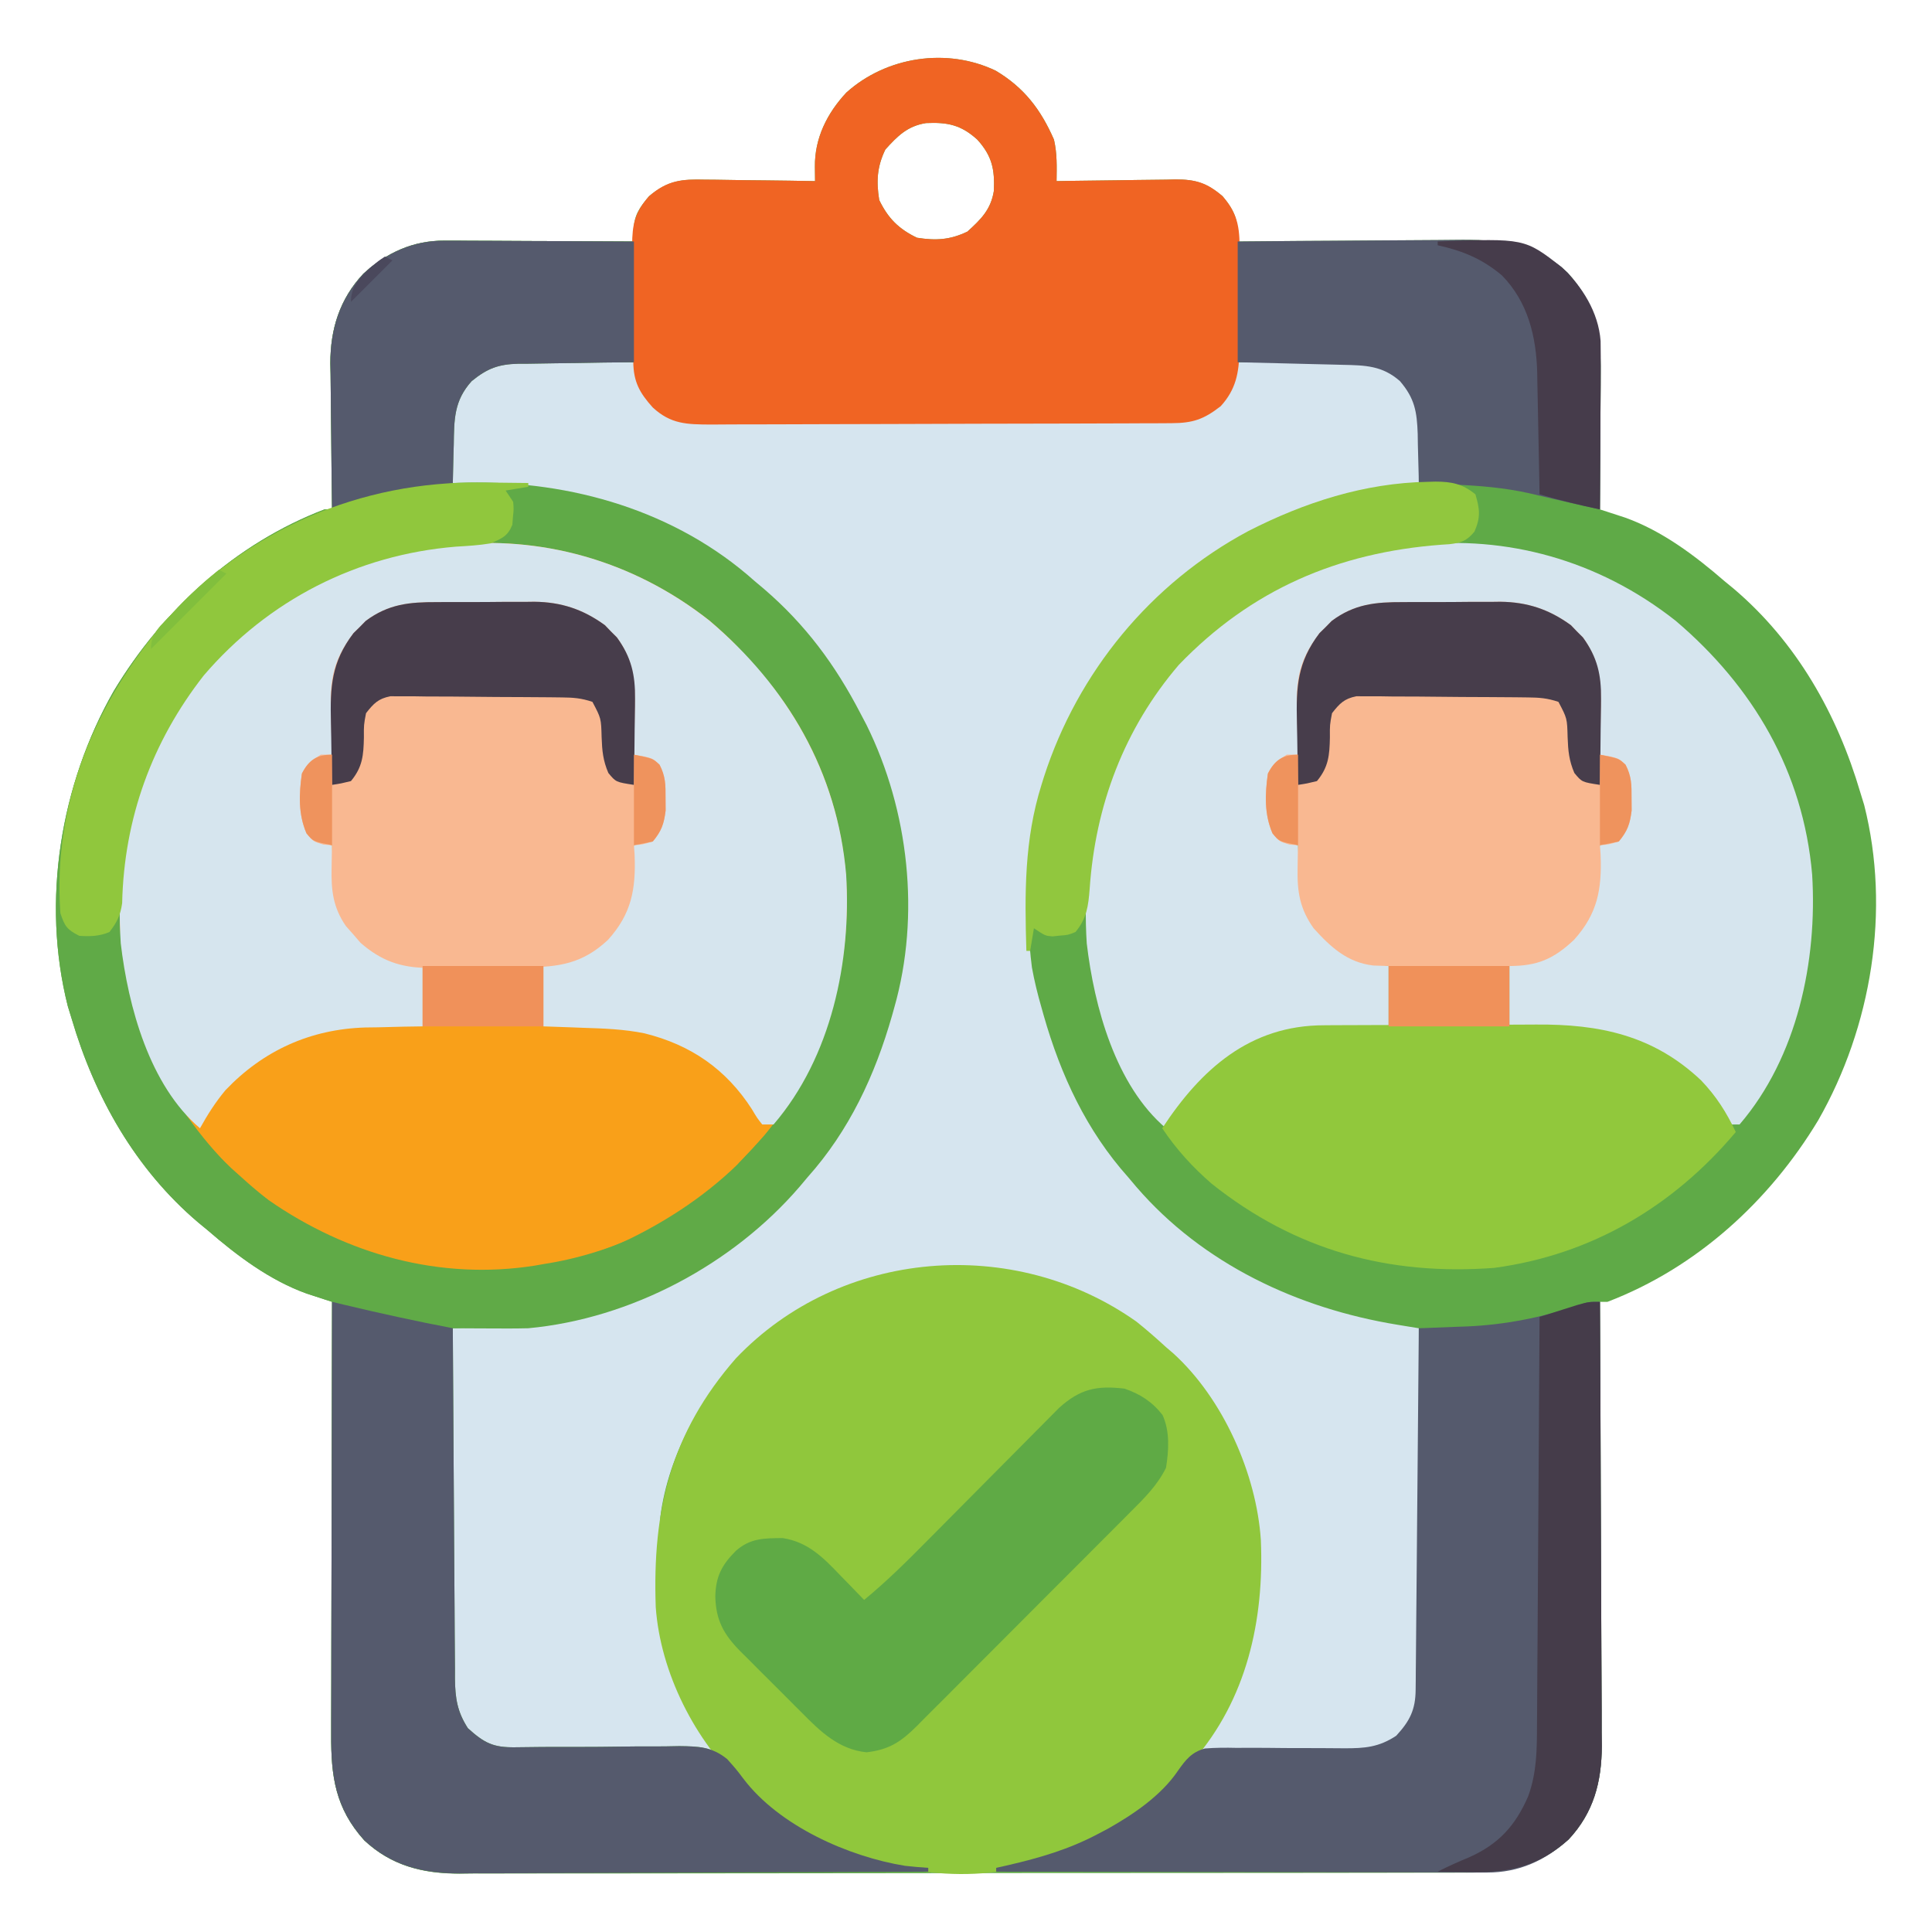 <?xml version="1.0" encoding="UTF-8"?>
<svg version="1.1" xmlns="http://www.w3.org/2000/svg" width="512" height="512">
<path d="M0 0 C7.527 4.489 11.932 10.281 15.422 18.258 C16.286 22.028 16.153 25.39 16.109 29.258 C17.229 29.237 18.349 29.216 19.502 29.194 C23.673 29.122 27.844 29.076 32.015 29.038 C33.817 29.018 35.619 28.991 37.421 28.956 C40.018 28.907 42.614 28.885 45.211 28.867 C46.011 28.847 46.811 28.826 47.636 28.805 C52.942 28.803 55.894 29.753 60.109 33.258 C63.6 37.483 64.304 39.873 64.109 45.258 C64.989 45.249 65.869 45.24 66.775 45.231 C75.102 45.15 83.428 45.09 91.754 45.051 C96.034 45.03 100.314 45.002 104.593 44.956 C108.73 44.912 112.867 44.889 117.003 44.878 C118.575 44.871 120.147 44.857 121.718 44.835 C133.041 44.685 142.905 45.455 151.578 53.555 C158.802 61.589 160.414 69.588 160.305 80.125 C160.3 81.677 160.3 81.677 160.296 83.261 C160.285 86.551 160.26 89.842 160.234 93.133 C160.224 95.37 160.215 97.607 160.207 99.844 C160.185 105.315 160.152 110.786 160.109 116.258 C160.717 116.454 161.325 116.65 161.952 116.852 C162.755 117.115 163.558 117.377 164.385 117.648 C165.576 118.035 165.576 118.035 166.79 118.43 C176.576 121.924 185.34 128.519 193.109 135.258 C193.918 135.922 194.726 136.586 195.559 137.27 C212.228 151.427 222.986 170.47 229.109 191.258 C229.45 192.364 229.79 193.47 230.141 194.609 C237.184 222.459 232.095 253.37 217.977 278.105 C205.027 299.606 185.691 317.236 162.109 326.258 C161.449 326.258 160.789 326.258 160.109 326.258 C160.113 326.903 160.117 327.548 160.121 328.213 C160.209 343.947 160.275 359.682 160.317 375.416 C160.337 383.025 160.365 390.634 160.411 398.243 C160.451 404.879 160.477 411.514 160.486 418.15 C160.491 421.66 160.503 425.17 160.532 428.681 C160.565 432.609 160.565 436.536 160.563 440.464 C160.585 442.192 160.585 442.192 160.607 443.954 C160.559 453.491 158.446 461.624 151.812 468.727 C143.549 476.156 135.332 477.556 124.522 477.525 C123.347 477.53 122.173 477.534 120.964 477.539 C117.713 477.549 114.462 477.551 111.211 477.549 C107.702 477.548 104.193 477.559 100.683 477.569 C93.811 477.585 86.938 477.591 80.065 477.592 C74.477 477.593 68.889 477.597 63.301 477.603 C47.45 477.621 31.599 477.63 15.748 477.629 C14.894 477.629 14.039 477.629 13.159 477.628 C11.876 477.628 11.876 477.628 10.567 477.628 C-3.29 477.627 -17.147 477.646 -31.004 477.675 C-45.24 477.703 -59.476 477.717 -73.712 477.716 C-81.702 477.715 -89.691 477.72 -97.68 477.742 C-104.483 477.76 -111.286 477.764 -118.09 477.751 C-121.558 477.744 -125.027 477.744 -128.495 477.762 C-132.262 477.777 -136.028 477.768 -139.795 477.752 C-140.882 477.763 -141.97 477.773 -143.09 477.783 C-152.396 477.699 -160.443 475.421 -167.359 468.961 C-175.014 460.447 -176.186 452.037 -176.118 440.918 C-176.118 439.679 -176.118 438.439 -176.119 437.162 C-176.117 433.776 -176.107 430.39 -176.093 427.004 C-176.081 423.461 -176.08 419.918 -176.077 416.374 C-176.071 409.67 -176.055 402.966 -176.035 396.262 C-176.012 388.627 -176.001 380.992 -175.991 373.358 C-175.97 357.658 -175.935 341.958 -175.891 326.258 C-176.499 326.062 -177.107 325.866 -177.733 325.663 C-178.536 325.401 -179.339 325.138 -180.166 324.868 C-181.357 324.481 -181.357 324.481 -182.571 324.086 C-192.357 320.591 -201.121 313.996 -208.891 307.258 C-209.699 306.594 -210.507 305.93 -211.34 305.246 C-228.01 291.089 -238.768 272.045 -244.891 251.258 C-245.231 250.152 -245.571 249.046 -245.922 247.906 C-252.966 220.057 -247.876 189.146 -233.758 164.41 C-220.808 142.91 -201.472 125.28 -177.891 116.258 C-177.231 116.258 -176.571 116.258 -175.891 116.258 C-175.9 115.691 -175.908 115.125 -175.918 114.541 C-176.007 108.603 -176.067 102.665 -176.11 96.727 C-176.13 94.515 -176.158 92.304 -176.192 90.093 C-176.241 86.9 -176.264 83.708 -176.281 80.516 C-176.302 79.539 -176.323 78.563 -176.344 77.557 C-176.347 68.459 -173.888 60.528 -167.594 53.789 C-161.4 48.22 -154.477 44.993 -146.069 45.031 C-144.388 45.031 -144.388 45.031 -142.673 45.031 C-140.882 45.047 -140.882 45.047 -139.055 45.062 C-137.82 45.065 -136.586 45.068 -135.314 45.071 C-131.381 45.082 -127.448 45.107 -123.516 45.133 C-120.845 45.144 -118.174 45.152 -115.504 45.16 C-108.966 45.182 -102.428 45.216 -95.891 45.258 C-95.924 44.332 -95.958 43.407 -95.992 42.453 C-95.858 38.229 -94.562 36.492 -91.891 33.258 C-86.863 29.078 -83.239 28.706 -76.992 28.867 C-76.157 28.873 -75.322 28.879 -74.462 28.884 C-71.813 28.907 -69.165 28.957 -66.516 29.008 C-64.712 29.028 -62.909 29.046 -61.105 29.062 C-56.7 29.106 -52.296 29.175 -47.891 29.258 C-47.911 27.362 -47.911 27.362 -47.932 25.428 C-48.014 17.879 -44.702 11.258 -39.594 5.789 C-28.997 -3.739 -12.953 -6.216 0 0 Z M-29.266 20.883 C-31.47 25.461 -31.688 29.263 -30.891 34.258 C-28.561 39.096 -25.729 41.928 -20.891 44.258 C-15.896 45.055 -12.093 44.837 -7.516 42.633 C-3.932 39.39 -1.295 36.793 -0.508 31.859 C-0.252 26.176 -0.954 22.608 -4.891 18.258 C-9.241 14.322 -12.808 13.619 -18.492 13.875 C-23.426 14.662 -26.023 17.299 -29.266 20.883 Z " fill="#5FAA47" transform="translate(263.891,18.742)"/>
<path d="M0 0 C1.228 0.002 1.228 0.002 2.48 0.004 C5.099 0.01 7.717 0.022 10.336 0.035 C12.109 0.04 13.883 0.045 15.656 0.049 C20.008 0.06 24.359 0.077 28.711 0.098 C28.892 0.713 29.073 1.327 29.26 1.961 C29.51 2.769 29.761 3.577 30.02 4.41 C30.262 5.211 30.505 6.011 30.756 6.836 C32.502 10.97 35.744 13.114 39.711 15.098 C41.509 15.197 43.311 15.233 45.112 15.238 C46.832 15.247 46.832 15.247 48.587 15.255 C49.852 15.257 51.116 15.258 52.419 15.259 C53.759 15.263 55.1 15.268 56.44 15.274 C60.087 15.287 63.734 15.293 67.38 15.298 C69.659 15.301 71.937 15.305 74.216 15.309 C81.345 15.323 88.474 15.333 95.603 15.337 C103.832 15.341 112.061 15.359 120.29 15.388 C126.65 15.409 133.01 15.419 139.37 15.421 C143.169 15.422 146.967 15.428 150.766 15.445 C154.341 15.462 157.916 15.464 161.492 15.455 C163.425 15.454 165.359 15.468 167.292 15.482 C174.525 15.447 179.618 15.19 184.961 9.848 C186.972 6.688 187.747 3.699 188.711 0.098 C193.728 0.023 198.745 -0.031 203.762 -0.067 C205.467 -0.082 207.172 -0.103 208.877 -0.129 C211.335 -0.165 213.792 -0.182 216.25 -0.195 C217.006 -0.211 217.763 -0.226 218.542 -0.242 C224 -0.244 228.22 0.772 232.355 4.633 C235.502 8.747 236.84 10.749 236.809 15.887 C236.805 16.828 236.802 17.769 236.799 18.738 C236.79 19.723 236.782 20.708 236.773 21.723 C236.769 22.715 236.764 23.708 236.76 24.73 C236.748 27.186 236.731 29.642 236.711 32.098 C235.415 32.305 234.12 32.513 232.785 32.727 C201.645 38.004 173.621 51.689 154.586 77.723 C137.402 102.091 130.418 130.89 134.18 160.473 C134.836 164.099 135.684 167.559 136.711 171.098 C136.904 171.787 137.098 172.476 137.297 173.187 C141.827 189.049 148.643 203.727 159.711 216.098 C160.774 217.356 160.774 217.356 161.859 218.641 C179.5 239.097 204.664 250.846 230.993 255.161 C232.066 255.337 233.139 255.514 234.245 255.696 C235.058 255.828 235.872 255.961 236.711 256.098 C236.78 269.032 236.834 281.967 236.866 294.902 C236.882 300.908 236.903 306.914 236.937 312.92 C236.97 318.717 236.988 324.514 236.996 330.31 C237.001 332.521 237.012 334.733 237.028 336.944 C237.05 340.042 237.053 343.139 237.052 346.237 C237.062 347.15 237.073 348.064 237.084 349.005 C237.056 354.838 236.304 359.255 232.211 363.742 C228.086 366.954 225.327 368.225 220.148 368.211 C219.227 368.211 218.306 368.211 217.358 368.211 C216.367 368.206 215.376 368.201 214.355 368.195 C212.83 368.193 212.83 368.193 211.274 368.191 C208.024 368.185 204.774 368.173 201.523 368.16 C199.321 368.155 197.118 368.151 194.916 368.146 C189.514 368.135 184.113 368.119 178.711 368.098 C179.255 367.094 179.799 366.09 180.36 365.056 C181.084 363.712 181.808 362.368 182.531 361.023 C182.889 360.365 183.246 359.707 183.615 359.028 C193.667 340.311 196.918 320.053 191.684 299.262 C184.652 276.388 171.065 259.576 149.961 248.348 C132.328 239.835 109.643 237.074 90.711 243.223 C88.353 244.119 86.016 245.073 83.711 246.098 C82.619 246.567 81.527 247.036 80.402 247.52 C73.795 250.588 68.251 254.401 62.711 259.098 C62.046 259.607 61.381 260.116 60.695 260.641 C47.596 271.084 37.744 289.618 35.711 306.098 C35.401 310.662 35.303 315.211 35.273 319.785 C35.263 320.913 35.253 322.041 35.243 323.203 C35.35 333.508 37.425 342.872 41.586 352.285 C42.294 353.915 42.294 353.915 43.016 355.578 C44.371 358.391 45.794 361.095 47.317 363.818 C47.99 365.023 47.99 365.023 48.677 366.253 C49.018 366.861 49.359 367.47 49.711 368.098 C42.252 368.191 34.794 368.262 27.335 368.305 C23.871 368.326 20.408 368.354 16.944 368.399 C12.957 368.451 8.971 368.471 4.984 368.488 C3.747 368.509 2.509 368.53 1.234 368.551 C-9.459 368.554 -9.459 368.554 -14.289 364.098 C-17.852 360.15 -19.416 357.254 -19.409 351.941 C-19.411 351.095 -19.412 350.249 -19.413 349.378 C-19.41 348.454 -19.406 347.53 -19.403 346.577 C-19.403 345.602 -19.403 344.626 -19.403 343.62 C-19.402 340.39 -19.395 337.16 -19.387 333.93 C-19.385 331.692 -19.383 329.454 -19.382 327.216 C-19.379 321.323 -19.369 315.429 -19.358 309.535 C-19.348 303.523 -19.343 297.511 -19.338 291.498 C-19.327 279.698 -19.31 267.898 -19.289 256.098 C-18.723 256.074 -18.157 256.05 -17.574 256.025 C-14.971 255.911 -12.368 255.792 -9.766 255.672 C-8.431 255.615 -8.431 255.615 -7.069 255.557 C17.336 254.409 42.367 245.467 60.711 229.098 C61.515 228.435 62.32 227.773 63.148 227.09 C81.253 211.757 91.847 190.787 97.711 168.098 C97.976 167.102 98.242 166.107 98.516 165.082 C99.995 158.153 99.906 151.091 99.961 144.035 C99.975 142.527 99.975 142.527 99.99 140.988 C99.96 134.153 99.143 127.774 97.711 121.098 C97.474 119.904 97.237 118.71 96.992 117.48 C93.108 101.283 85.636 85.706 74.711 73.098 C73.869 72.096 73.027 71.094 72.16 70.062 C54.476 49.527 27.827 35.545 0.711 33.098 C-5.951 32.645 -12.617 32.348 -19.289 32.098 C-19.406 28.723 -19.477 25.349 -19.539 21.973 C-19.573 21.021 -19.606 20.07 -19.641 19.09 C-19.722 13.21 -19.317 9.718 -15.289 5.098 C-10.027 0.462 -6.863 -0.044 0 0 Z " fill="#D6E5EF" transform="translate(139.289,95.902)"/>
<path d="M0 0 C20.569 17.478 33.823 40.06 36.177 67.261 C37.716 92.386 30.928 116.684 14.672 136.219 C12.475 138.695 10.223 141.102 7.938 143.496 C7.399 144.11 6.86 144.723 6.305 145.355 C-6.078 158.921 -26.2 167.798 -44.062 170.496 C-44.784 170.625 -45.506 170.754 -46.25 170.887 C-71.535 174.89 -96.197 167.889 -116.906 153.523 C-119.394 151.606 -121.736 149.606 -124.062 147.496 C-124.953 146.698 -125.844 145.9 -126.762 145.078 C-144.345 128.476 -155.328 105.175 -156.301 80.887 C-156.891 53.701 -149.299 30.056 -130.473 9.938 C-95.398 -25.592 -40.248 -31.738 0 0 Z " fill="#F9A019" transform="translate(188.062,164.504)"/>
<path d="M0 0 C1.681 0 1.681 0 3.396 0 C5.187 0.016 5.187 0.016 7.014 0.032 C8.249 0.035 9.483 0.037 10.755 0.04 C14.688 0.051 18.62 0.077 22.553 0.102 C25.224 0.113 27.894 0.121 30.565 0.129 C37.103 0.15 43.64 0.189 50.178 0.227 C50.178 10.787 50.178 21.347 50.178 32.227 C47.577 32.253 44.976 32.279 42.295 32.305 C39.763 32.344 37.232 32.389 34.7 32.435 C32.946 32.463 31.193 32.484 29.439 32.498 C26.911 32.52 24.385 32.566 21.858 32.618 C20.69 32.62 20.69 32.62 19.499 32.621 C14.291 32.76 11.337 33.836 7.178 37.227 C2.468 42.427 2.528 47.418 2.428 54.102 C2.384 55.564 2.384 55.564 2.338 57.055 C2.268 59.446 2.215 61.836 2.178 64.227 C4.083 64.175 4.083 64.175 6.026 64.122 C33.554 63.589 61.331 71.583 82.178 90.227 C82.994 90.913 83.81 91.599 84.651 92.305 C95.659 101.765 103.559 112.46 110.178 125.227 C110.723 126.265 111.269 127.302 111.831 128.372 C123.035 151.037 126.12 178.826 119.178 203.227 C118.888 204.265 118.888 204.265 118.592 205.325 C114.061 221.185 107.241 235.856 96.178 248.227 C95.492 249.043 94.807 249.859 94.1 250.7 C76.387 271.312 49.393 285.701 22.178 288.227 C18.71 288.313 15.245 288.298 11.776 288.274 C10.851 288.271 9.926 288.267 8.973 288.264 C6.708 288.255 4.443 288.243 2.178 288.227 C2.239 301.162 2.317 314.097 2.414 327.031 C2.459 333.037 2.498 339.044 2.525 345.05 C2.551 350.847 2.591 356.643 2.641 362.44 C2.658 364.651 2.67 366.862 2.676 369.073 C2.685 372.171 2.714 375.268 2.746 378.366 C2.744 379.28 2.743 380.193 2.742 381.134 C2.817 386.24 3.327 389.813 6.178 394.227 C10.535 398.158 12.878 399.357 18.678 399.274 C19.83 399.261 20.983 399.249 22.169 399.236 C23.421 399.222 24.673 399.207 25.963 399.192 C29.294 399.184 32.624 399.182 35.954 399.182 C39.437 399.179 42.919 399.159 46.402 399.1 C49.118 399.056 51.831 399.038 54.548 399.05 C57.104 399.061 59.66 399.035 62.214 398.967 C67.324 399.037 70.793 399.115 74.867 402.386 C77.246 405.042 77.246 405.042 79.24 407.678 C88.683 420.099 106.954 428.238 121.987 430.684 C124.045 430.925 126.111 431.087 128.178 431.227 C128.178 431.557 128.178 431.887 128.178 432.227 C110.88 432.321 93.581 432.391 76.282 432.434 C68.249 432.455 60.216 432.483 52.184 432.529 C45.179 432.569 38.174 432.595 31.17 432.603 C27.463 432.609 23.758 432.621 20.052 432.65 C15.906 432.682 11.76 432.683 7.614 432.681 C5.789 432.703 5.789 432.703 3.926 432.725 C-5.806 432.678 -14.03 430.712 -21.291 423.93 C-28.945 415.416 -30.117 407.006 -30.049 395.888 C-30.049 394.648 -30.049 393.409 -30.05 392.131 C-30.049 388.745 -30.039 385.36 -30.025 381.974 C-30.012 378.43 -30.011 374.887 -30.009 371.343 C-30.002 364.639 -29.986 357.935 -29.966 351.231 C-29.943 343.597 -29.932 335.962 -29.922 328.327 C-29.902 312.627 -29.866 296.927 -29.822 281.227 C-30.43 281.031 -31.038 280.835 -31.664 280.633 C-32.467 280.37 -33.27 280.108 -34.097 279.837 C-35.288 279.45 -35.288 279.45 -36.502 279.055 C-46.288 275.561 -55.052 268.966 -62.822 262.227 C-63.63 261.563 -64.438 260.899 -65.271 260.215 C-81.941 246.058 -92.699 227.014 -98.822 206.227 C-99.162 205.121 -99.502 204.015 -99.853 202.875 C-106.897 175.026 -101.807 144.115 -87.689 119.379 C-74.74 97.879 -55.403 80.249 -31.822 71.227 C-31.162 71.227 -30.502 71.227 -29.822 71.227 C-29.831 70.66 -29.84 70.094 -29.849 69.51 C-29.938 63.572 -29.998 57.634 -30.042 51.696 C-30.062 49.484 -30.089 47.273 -30.124 45.062 C-30.172 41.869 -30.195 38.678 -30.212 35.485 C-30.233 34.508 -30.254 33.532 -30.275 32.526 C-30.278 23.429 -27.819 15.497 -21.525 8.758 C-15.331 3.19 -8.408 -0.038 0 0 Z M-59.822 110.227 C-60.571 110.966 -61.32 111.704 -62.091 112.465 C-78.915 130.085 -86.345 154.528 -86.178 178.448 C-85.522 204.725 -74.191 228.467 -55.684 246.855 C-46.219 255.835 -34.91 262.427 -22.822 267.227 C-22.03 267.543 -21.239 267.859 -20.423 268.184 C1.027 275.615 28.579 274.202 48.912 264.617 C73.835 252.446 92.239 233.738 101.463 207.358 C109.582 183.173 108.236 156.93 97.092 133.879 C92.137 124.18 85.669 116.075 78.178 108.227 C77.651 107.625 77.124 107.023 76.581 106.403 C62.397 90.84 38.65 81.25 17.895 80.101 C-12.753 79.148 -38.249 88.347 -59.822 110.227 Z " fill="#60AA47" transform="translate(117.822,63.773)"/>
<path d="M0 0 C2.691 2.157 5.256 4.391 7.793 6.727 C8.423 7.265 9.054 7.804 9.703 8.359 C22.897 20.321 31.788 40.328 32.935 57.903 C33.814 79.095 29.232 100.05 14.914 116.461 C14.214 117.209 13.514 117.956 12.793 118.727 C12.021 119.577 11.249 120.428 10.453 121.305 C0.246 132.076 -12.901 139.746 -27.207 143.727 C-27.917 143.933 -28.628 144.139 -29.359 144.352 C-49.811 149.386 -71.605 144.603 -89.582 134.387 C-94.107 131.525 -98.184 128.251 -102.207 124.727 C-102.895 124.134 -103.584 123.541 -104.293 122.93 C-117.053 111.128 -126.196 92.95 -127.427 75.638 C-128.344 49.888 -123.451 29.464 -106.207 9.727 C-78.536 -19.382 -32.515 -23.049 0 0 Z " fill="#90C73C" transform="translate(301.207,350.273)"/>
<path d="M0 0 C20.569 17.478 33.823 40.06 36.177 67.261 C37.579 90.14 32.265 115.652 16.938 133.496 C15.947 133.496 14.957 133.496 13.938 133.496 C12.578 131.773 12.578 131.773 11.188 129.434 C4.37 118.859 -4.938 112.396 -17.285 109.336 C-22.697 108.237 -28.118 108.046 -33.625 107.871 C-35.138 107.813 -35.138 107.813 -36.682 107.754 C-39.142 107.661 -41.602 107.577 -44.062 107.496 C-44.062 102.216 -44.062 96.936 -44.062 91.496 C-42.413 91.145 -40.763 90.795 -39.062 90.434 C-32.212 88.538 -27.695 85.414 -23.719 79.496 C-21.33 74.855 -20.878 70.816 -20.688 65.621 C-20.539 62.262 -20.539 62.262 -20.062 59.496 C-17.062 57.371 -17.062 57.371 -14.062 56.496 C-12.96 53.188 -12.825 50.541 -12.75 47.059 C-12.713 45.926 -12.675 44.792 -12.637 43.625 C-13.15 39.856 -14.078 38.771 -17.062 36.496 C-18.052 36.166 -19.043 35.836 -20.062 35.496 C-20.072 34.872 -20.081 34.247 -20.091 33.604 C-20.145 30.734 -20.229 27.865 -20.312 24.996 C-20.327 24.014 -20.341 23.032 -20.355 22.02 C-20.607 14.464 -22.016 9.036 -26.992 3.254 C-27.634 2.715 -28.276 2.176 -28.938 1.621 C-29.574 1.067 -30.211 0.512 -30.867 -0.059 C-36.516 -3.778 -42.246 -3.823 -48.773 -3.84 C-49.7 -3.847 -50.627 -3.853 -51.582 -3.86 C-53.537 -3.87 -55.492 -3.875 -57.447 -3.875 C-60.421 -3.879 -63.394 -3.915 -66.367 -3.953 C-68.273 -3.959 -70.18 -3.963 -72.086 -3.965 C-72.966 -3.979 -73.847 -3.994 -74.754 -4.008 C-81.753 -3.957 -87.004 -2.184 -92.305 2.461 C-92.844 3.112 -93.382 3.763 -93.938 4.434 C-94.492 5.082 -95.046 5.73 -95.617 6.398 C-98.352 10.367 -99.309 14.016 -99.477 18.797 C-99.515 19.773 -99.554 20.75 -99.594 21.756 C-99.64 23.267 -99.64 23.267 -99.688 24.809 C-99.726 25.835 -99.765 26.862 -99.805 27.92 C-99.899 30.445 -99.984 32.97 -100.062 35.496 C-101.517 36.177 -101.517 36.177 -103 36.871 C-106.133 38.154 -106.133 38.154 -107.062 40.496 C-107.185 42.618 -107.238 44.745 -107.25 46.871 C-107.264 48.013 -107.278 49.155 -107.293 50.332 C-107.068 53.419 -106.923 55.049 -105.062 57.496 C-102.525 58.779 -102.525 58.779 -100.062 59.496 C-100.037 60.33 -100.011 61.164 -99.984 62.023 C-99.5 71.626 -98.398 78.751 -91.125 85.434 C-86.115 89.444 -82.482 90.426 -76.062 91.496 C-76.062 96.776 -76.062 102.056 -76.062 107.496 C-78.578 107.535 -78.578 107.535 -81.145 107.574 C-83.388 107.631 -85.632 107.688 -87.875 107.746 C-88.975 107.76 -90.075 107.774 -91.209 107.789 C-105.721 108.217 -118.266 113.851 -128.301 124.395 C-130.94 127.543 -133.077 130.907 -135.062 134.496 C-148.426 123.157 -154.091 102.281 -156.062 85.496 C-157.825 57.979 -151.054 33.384 -132.75 12.371 C-97.776 -25.003 -41.443 -32.68 0 0 Z " fill="#D6E5EE" transform="translate(188.062,164.504)"/>
<path d="M0 0 C20.569 17.478 33.823 40.06 36.177 67.261 C37.579 90.14 32.265 115.652 16.938 133.496 C15.947 133.496 14.957 133.496 13.938 133.496 C12.578 131.773 12.578 131.773 11.188 129.434 C4.101 118.443 -5.893 111.842 -18.776 108.869 C-23.505 108.097 -28.281 108.015 -33.062 107.871 C-34.654 107.813 -34.654 107.813 -36.277 107.754 C-38.872 107.66 -41.467 107.577 -44.062 107.496 C-44.062 102.216 -44.062 96.936 -44.062 91.496 C-42.413 91.145 -40.763 90.795 -39.062 90.434 C-32.212 88.538 -27.695 85.414 -23.719 79.496 C-21.33 74.855 -20.878 70.816 -20.688 65.621 C-20.539 62.262 -20.539 62.262 -20.062 59.496 C-17.062 57.371 -17.062 57.371 -14.062 56.496 C-12.96 53.188 -12.825 50.541 -12.75 47.059 C-12.713 45.926 -12.675 44.792 -12.637 43.625 C-13.15 39.856 -14.078 38.771 -17.062 36.496 C-18.052 36.166 -19.043 35.836 -20.062 35.496 C-20.072 34.872 -20.081 34.247 -20.091 33.604 C-20.145 30.734 -20.229 27.865 -20.312 24.996 C-20.327 24.014 -20.341 23.032 -20.355 22.02 C-20.607 14.464 -22.016 9.036 -26.992 3.254 C-27.634 2.715 -28.276 2.176 -28.938 1.621 C-29.574 1.067 -30.211 0.512 -30.867 -0.059 C-36.516 -3.778 -42.246 -3.823 -48.773 -3.84 C-49.7 -3.847 -50.627 -3.853 -51.582 -3.86 C-53.537 -3.87 -55.492 -3.875 -57.447 -3.875 C-60.421 -3.879 -63.394 -3.915 -66.367 -3.953 C-68.273 -3.959 -70.18 -3.963 -72.086 -3.965 C-72.966 -3.979 -73.847 -3.994 -74.754 -4.008 C-81.753 -3.957 -87.004 -2.184 -92.305 2.461 C-92.844 3.112 -93.382 3.763 -93.938 4.434 C-94.492 5.082 -95.046 5.73 -95.617 6.398 C-98.352 10.367 -99.309 14.016 -99.477 18.797 C-99.515 19.773 -99.554 20.75 -99.594 21.756 C-99.64 23.267 -99.64 23.267 -99.688 24.809 C-99.726 25.835 -99.765 26.862 -99.805 27.92 C-99.899 30.445 -99.984 32.97 -100.062 35.496 C-101.517 36.177 -101.517 36.177 -103 36.871 C-106.133 38.154 -106.133 38.154 -107.062 40.496 C-107.185 42.618 -107.238 44.745 -107.25 46.871 C-107.264 48.013 -107.278 49.155 -107.293 50.332 C-107.068 53.419 -106.923 55.049 -105.062 57.496 C-102.525 58.779 -102.525 58.779 -100.062 59.496 C-100.037 60.33 -100.011 61.164 -99.984 62.023 C-99.5 71.626 -98.398 78.751 -91.125 85.434 C-86.115 89.444 -82.482 90.426 -76.062 91.496 C-76.062 96.776 -76.062 102.056 -76.062 107.496 C-78.578 107.535 -78.578 107.535 -81.145 107.574 C-83.388 107.631 -85.632 107.688 -87.875 107.746 C-88.975 107.76 -90.075 107.774 -91.209 107.789 C-105.721 108.217 -118.266 113.851 -128.301 124.395 C-130.94 127.543 -133.077 130.907 -135.062 134.496 C-148.425 123.158 -154.093 102.281 -156.062 85.496 C-157.793 58.285 -150.791 33.005 -132.688 12.246 C-97.549 -24.905 -41.495 -32.721 0 0 Z " fill="#D6E5EE" transform="translate(444.062,164.504)"/>
<path d="M0 0 C7.527 4.489 11.932 10.281 15.422 18.258 C16.286 22.028 16.153 25.39 16.109 29.258 C17.229 29.237 18.349 29.216 19.502 29.194 C23.673 29.122 27.844 29.076 32.015 29.038 C33.817 29.018 35.619 28.991 37.421 28.956 C40.018 28.907 42.614 28.885 45.211 28.867 C46.411 28.836 46.411 28.836 47.636 28.805 C52.933 28.803 55.977 29.652 60.109 33.258 C64.543 38.274 64.688 42.439 64.605 48.82 C64.607 49.73 64.608 50.639 64.61 51.576 C64.608 53.493 64.597 55.409 64.576 57.325 C64.547 60.249 64.555 63.17 64.568 66.094 C64.562 67.961 64.554 69.828 64.543 71.695 C64.546 72.564 64.549 73.433 64.552 74.328 C64.463 80.073 63.635 84.489 59.609 88.902 C55.103 92.411 52.219 93.381 46.588 93.405 C44.866 93.416 44.866 93.416 43.109 93.427 C41.848 93.429 40.587 93.432 39.288 93.435 C37.947 93.441 36.607 93.448 35.267 93.455 C30.864 93.476 26.461 93.486 22.059 93.496 C20.542 93.5 19.026 93.504 17.509 93.508 C10.386 93.527 3.262 93.542 -3.862 93.55 C-12.082 93.56 -20.302 93.586 -28.523 93.627 C-34.879 93.657 -41.235 93.672 -47.591 93.675 C-51.386 93.677 -55.181 93.686 -58.976 93.711 C-62.547 93.735 -66.118 93.739 -69.69 93.729 C-71.621 93.728 -73.552 93.747 -75.483 93.767 C-81.9 93.728 -86.069 93.689 -90.891 89.258 C-94.427 85.339 -95.996 82.429 -96.068 77.157 C-96.08 76.336 -96.093 75.514 -96.107 74.668 C-96.114 73.784 -96.121 72.899 -96.129 71.988 C-96.137 71.075 -96.145 70.161 -96.153 69.219 C-96.167 67.285 -96.178 65.351 -96.186 63.417 C-96.203 60.467 -96.247 57.518 -96.291 54.568 C-96.301 52.688 -96.31 50.807 -96.316 48.926 C-96.334 48.047 -96.351 47.169 -96.369 46.264 C-96.35 40.773 -95.677 37.523 -91.891 33.258 C-86.991 28.982 -83.189 28.707 -76.992 28.867 C-76.157 28.873 -75.322 28.879 -74.462 28.884 C-71.813 28.907 -69.165 28.957 -66.516 29.008 C-64.712 29.028 -62.909 29.046 -61.105 29.062 C-56.7 29.106 -52.296 29.175 -47.891 29.258 C-47.904 27.994 -47.918 26.73 -47.932 25.428 C-48.014 17.879 -44.702 11.258 -39.594 5.789 C-28.997 -3.739 -12.953 -6.216 0 0 Z M-29.266 20.883 C-31.47 25.461 -31.688 29.263 -30.891 34.258 C-28.561 39.096 -25.729 41.928 -20.891 44.258 C-15.896 45.055 -12.093 44.837 -7.516 42.633 C-3.932 39.39 -1.295 36.793 -0.508 31.859 C-0.252 26.176 -0.954 22.608 -4.891 18.258 C-9.241 14.322 -12.808 13.619 -18.492 13.875 C-23.426 14.662 -26.023 17.299 -29.266 20.883 Z " fill="#F06423" transform="translate(263.891,18.742)"/>
<path d="M0 0 C0.094 16.386 0.164 32.772 0.207 49.158 C0.228 56.767 0.256 64.376 0.302 71.985 C0.342 78.621 0.367 85.256 0.376 91.892 C0.382 95.402 0.394 98.912 0.423 102.423 C0.455 106.351 0.456 110.278 0.454 114.207 C0.468 115.358 0.483 116.51 0.498 117.696 C0.449 127.233 -1.663 135.366 -8.297 142.469 C-14.517 148.061 -21.447 151.256 -29.885 151.241 C-31.037 151.243 -32.19 151.246 -33.377 151.249 C-35.252 151.238 -35.252 151.238 -37.166 151.227 C-38.506 151.226 -39.847 151.227 -41.188 151.228 C-44.816 151.229 -48.443 151.217 -52.071 151.203 C-55.866 151.19 -59.662 151.189 -63.458 151.187 C-70.64 151.181 -77.822 151.164 -85.004 151.144 C-93.183 151.122 -101.362 151.111 -109.541 151.101 C-126.361 151.08 -143.18 151.045 -160 151 C-160 150.67 -160 150.34 -160 150 C-158.459 149.654 -158.459 149.654 -156.887 149.301 C-148.456 147.344 -140.689 145.09 -133 141 C-132.161 140.559 -131.322 140.118 -130.457 139.664 C-123.645 135.841 -116.252 130.823 -111.826 124.258 C-109.777 121.35 -108.201 119.33 -104.69 118.366 C-101.886 118.144 -99.155 118.135 -96.344 118.203 C-95.323 118.198 -94.303 118.193 -93.251 118.187 C-90 118.176 -86.751 118.21 -83.5 118.25 C-80.249 118.269 -76.999 118.277 -73.749 118.27 C-71.73 118.267 -69.711 118.281 -67.692 118.313 C-62.356 118.329 -58.594 118.039 -54 115 C-50.399 111.107 -48.888 108.123 -48.842 102.843 C-48.832 101.997 -48.822 101.152 -48.812 100.281 C-48.806 99.356 -48.801 98.432 -48.795 97.48 C-48.785 96.504 -48.775 95.528 -48.765 94.523 C-48.733 91.293 -48.708 88.062 -48.684 84.832 C-48.663 82.594 -48.642 80.357 -48.621 78.119 C-48.565 72.225 -48.516 66.332 -48.468 60.438 C-48.418 54.425 -48.362 48.413 -48.307 42.4 C-48.199 30.6 -48.098 18.8 -48 7 C-47.416 6.98 -46.832 6.96 -46.23 6.939 C-43.527 6.841 -40.824 6.731 -38.121 6.621 C-36.744 6.574 -36.744 6.574 -35.338 6.526 C-25.184 6.095 -15.311 4.148 -5.684 0.871 C-3 0 -3 0 0 0 Z " fill="#555A6D" transform="translate(424,345)"/>
<path d="M0 0 C0.923 -0.005 1.846 -0.01 2.798 -0.016 C4.742 -0.022 6.687 -0.021 8.632 -0.012 C11.586 -0.004 14.538 -0.033 17.492 -0.064 C19.391 -0.066 21.289 -0.065 23.188 -0.062 C24.496 -0.079 24.496 -0.079 25.83 -0.097 C32.959 -0.017 38.744 1.901 44.531 6.109 C45.309 6.92 45.309 6.92 46.102 7.746 C46.635 8.278 47.169 8.811 47.719 9.359 C52.558 16.017 52.617 21.881 52.414 29.871 C52.394 31.398 52.394 31.398 52.373 32.955 C52.338 35.448 52.289 37.941 52.227 40.434 C53.015 40.564 53.803 40.695 54.615 40.83 C57.227 41.434 57.227 41.434 59.016 43.094 C60.598 46.152 60.625 48.438 60.602 51.871 C60.609 52.984 60.617 54.096 60.625 55.242 C60.181 58.802 59.518 60.677 57.227 63.434 C54.539 64.246 54.539 64.246 52.227 64.434 C52.285 65.256 52.343 66.078 52.402 66.926 C52.773 76.087 51.586 82.618 45.324 89.535 C39.923 94.573 35.711 96.434 28.227 96.434 C28.227 101.714 28.227 106.994 28.227 112.434 C17.667 112.434 7.107 112.434 -3.773 112.434 C-3.773 107.154 -3.773 101.874 -3.773 96.434 C-5.093 96.392 -6.413 96.351 -7.773 96.309 C-14.671 95.539 -19.128 91.443 -23.648 86.434 C-27.294 81.286 -28.026 76.795 -27.898 70.559 C-27.88 69.406 -27.862 68.254 -27.844 67.066 C-27.821 66.198 -27.797 65.329 -27.773 64.434 C-28.918 64.341 -28.918 64.341 -30.086 64.246 C-32.773 63.434 -32.773 63.434 -34.555 61.277 C-36.754 56.145 -36.537 50.901 -35.773 45.434 C-34.373 42.746 -33.415 42.092 -30.773 40.434 C-29.783 40.434 -28.793 40.434 -27.773 40.434 C-27.794 39.809 -27.815 39.184 -27.837 38.541 C-27.921 35.672 -27.972 32.803 -28.023 29.934 C-28.057 28.951 -28.09 27.969 -28.125 26.957 C-28.227 19.279 -26.726 14.322 -22.098 8.227 C-21.558 7.697 -21.017 7.167 -20.461 6.621 C-19.929 6.078 -19.396 5.536 -18.848 4.977 C-12.831 0.501 -7.265 -0.024 0 0 Z " fill="#F9B891" transform="translate(371.773,159.566)"/>
<path d="M0 0 C0.923 -0.005 1.846 -0.01 2.798 -0.016 C4.742 -0.022 6.687 -0.021 8.632 -0.012 C11.586 -0.004 14.538 -0.033 17.492 -0.064 C19.391 -0.066 21.289 -0.065 23.188 -0.062 C24.496 -0.079 24.496 -0.079 25.83 -0.097 C32.959 -0.017 38.744 1.901 44.531 6.109 C45.309 6.92 45.309 6.92 46.102 7.746 C46.635 8.278 47.169 8.811 47.719 9.359 C52.558 16.017 52.617 21.881 52.414 29.871 C52.394 31.398 52.394 31.398 52.373 32.955 C52.338 35.448 52.289 37.941 52.227 40.434 C53.015 40.564 53.803 40.695 54.615 40.83 C57.227 41.434 57.227 41.434 59.016 43.094 C60.598 46.152 60.625 48.438 60.602 51.871 C60.609 52.984 60.617 54.096 60.625 55.242 C60.181 58.802 59.518 60.677 57.227 63.434 C54.539 64.246 54.539 64.246 52.227 64.434 C52.285 65.256 52.343 66.078 52.402 66.926 C52.773 76.087 51.586 82.618 45.324 89.535 C38.629 95.781 32.408 96.747 23.516 96.77 C22.589 96.776 21.662 96.783 20.707 96.79 C18.752 96.8 16.797 96.805 14.842 96.804 C11.868 96.809 8.896 96.845 5.922 96.883 C4.016 96.889 2.109 96.893 0.203 96.895 C-0.677 96.909 -1.558 96.923 -2.465 96.938 C-9.621 96.886 -14.823 95.009 -20.234 90.285 C-20.866 89.55 -21.498 88.816 -22.148 88.059 C-22.796 87.329 -23.443 86.599 -24.109 85.848 C-27.498 80.931 -28.018 76.431 -27.898 70.559 C-27.88 69.406 -27.862 68.254 -27.844 67.066 C-27.821 66.198 -27.797 65.329 -27.773 64.434 C-28.918 64.341 -28.918 64.341 -30.086 64.246 C-32.773 63.434 -32.773 63.434 -34.555 61.277 C-36.754 56.145 -36.537 50.901 -35.773 45.434 C-34.373 42.746 -33.415 42.092 -30.773 40.434 C-29.783 40.434 -28.793 40.434 -27.773 40.434 C-27.794 39.809 -27.815 39.184 -27.837 38.541 C-27.921 35.672 -27.972 32.803 -28.023 29.934 C-28.057 28.951 -28.09 27.969 -28.125 26.957 C-28.227 19.279 -26.726 14.322 -22.098 8.227 C-21.558 7.697 -21.017 7.167 -20.461 6.621 C-19.929 6.078 -19.396 5.536 -18.848 4.977 C-12.831 0.501 -7.265 -0.024 0 0 Z " fill="#F9B891" transform="translate(115.773,159.566)"/>
<path d="M0 0 C1.053 0.254 2.106 0.508 3.191 0.77 C12.759 3.058 22.339 5.144 32 7 C32.006 8.239 32.012 9.479 32.018 10.756 C32.075 22.439 32.148 34.122 32.236 45.804 C32.28 51.81 32.32 57.816 32.346 63.823 C32.372 69.619 32.413 75.416 32.463 81.213 C32.48 83.424 32.491 85.635 32.498 87.846 C32.507 90.944 32.535 94.041 32.568 97.139 C32.566 98.053 32.565 98.966 32.563 99.907 C32.639 105.013 33.149 108.586 36 113 C40.356 116.931 42.7 118.13 48.5 118.047 C50.228 118.028 50.228 118.028 51.991 118.009 C53.869 117.987 53.869 117.987 55.785 117.965 C59.115 117.957 62.446 117.955 65.776 117.955 C69.259 117.952 72.741 117.932 76.223 117.873 C78.94 117.829 81.653 117.811 84.37 117.823 C86.925 117.834 89.481 117.808 92.036 117.74 C97.145 117.81 100.615 117.888 104.689 121.159 C107.068 123.815 107.068 123.815 109.062 126.45 C118.505 138.872 136.776 147.011 151.809 149.457 C153.866 149.698 155.933 149.86 158 150 C158 150.33 158 150.66 158 151 C140.701 151.094 123.403 151.164 106.104 151.207 C98.071 151.228 90.038 151.256 82.005 151.302 C75.001 151.342 67.996 151.367 60.991 151.376 C57.285 151.382 53.58 151.394 49.874 151.423 C45.728 151.455 41.582 151.456 37.436 151.454 C35.61 151.476 35.61 151.476 33.748 151.498 C24.016 151.451 15.792 149.484 8.531 142.703 C0.877 134.189 -0.296 125.779 -0.227 114.661 C-0.227 112.801 -0.227 112.801 -0.228 110.904 C-0.227 107.518 -0.217 104.133 -0.203 100.747 C-0.19 97.203 -0.189 93.66 -0.187 90.116 C-0.181 83.412 -0.164 76.708 -0.144 70.004 C-0.122 62.369 -0.111 54.735 -0.101 47.1 C-0.08 31.4 -0.045 15.7 0 0 Z " fill="#555A6D" transform="translate(88,345)"/>
<path d="M0 0 C0.76 -0.007 1.521 -0.013 2.304 -0.02 C4.801 -0.039 7.298 -0.043 9.794 -0.045 C11.547 -0.052 13.299 -0.059 15.052 -0.066 C18.722 -0.078 22.392 -0.081 26.062 -0.08 C30.732 -0.08 35.401 -0.107 40.071 -0.142 C43.691 -0.164 47.312 -0.168 50.932 -0.167 C52.652 -0.169 54.372 -0.178 56.092 -0.194 C72.947 -0.332 87.238 2.648 99.88 14.603 C103.851 18.742 106.633 23.115 109.068 28.291 C92.47 47.998 70.84 60.822 45.068 64.291 C16.926 66.401 -7.654 59.624 -29.815 41.998 C-34.914 37.575 -39.173 32.898 -42.932 27.291 C-32.712 11.705 -19.694 -0.025 0 0 Z " fill="#91C83C" transform="translate(350.932,271.709)"/>
<path d="M0 0 C4.133 1.404 7.367 3.501 10.086 6.992 C12.068 11.346 11.749 16.364 11 21 C8.651 25.723 5.189 29.101 1.497 32.778 C0.841 33.439 0.185 34.1 -0.49 34.78 C-2.652 36.956 -4.822 39.125 -6.992 41.293 C-8.501 42.805 -10.009 44.318 -11.517 45.831 C-14.676 48.997 -17.839 52.16 -21.004 55.32 C-25.06 59.37 -29.105 63.432 -33.146 67.497 C-36.257 70.622 -39.375 73.74 -42.494 76.857 C-43.988 78.351 -45.48 79.848 -46.97 81.348 C-49.052 83.443 -51.144 85.527 -53.238 87.61 C-54.158 88.541 -54.158 88.541 -55.096 89.491 C-59.264 93.609 -62.412 95.712 -68.375 96.375 C-75.707 95.617 -80.544 90.91 -85.52 85.879 C-86.104 85.297 -86.689 84.715 -87.291 84.116 C-88.516 82.893 -89.737 81.667 -90.954 80.437 C-92.814 78.561 -94.69 76.701 -96.568 74.842 C-97.761 73.647 -98.953 72.451 -100.145 71.254 C-100.703 70.702 -101.261 70.149 -101.836 69.58 C-106.227 65.109 -108.268 61.384 -108.438 55.125 C-108.327 49.808 -106.722 46.722 -103 43 C-99.165 39.603 -95.508 39.648 -90.598 39.602 C-83.763 40.65 -79.694 44.917 -75.125 49.688 C-74.236 50.597 -74.236 50.597 -73.328 51.525 C-71.878 53.01 -70.438 54.504 -69 56 C-63.225 51.243 -57.966 46.073 -52.709 40.753 C-51.18 39.207 -49.649 37.665 -48.116 36.124 C-43.763 31.747 -39.416 27.364 -35.073 22.977 C-32.405 20.282 -29.731 17.591 -27.054 14.904 C-26.041 13.884 -25.029 12.862 -24.019 11.838 C-22.608 10.407 -21.189 8.983 -19.771 7.56 C-18.968 6.75 -18.166 5.939 -17.338 5.105 C-11.714 0.043 -7.367 -0.853 0 0 Z " fill="#5FAA45" transform="translate(298,368)"/>
<path d="M0 0 C17.568 -0.16 17.568 -0.16 25.105 -0.195 C30.232 -0.219 35.358 -0.247 40.484 -0.302 C44.621 -0.345 48.757 -0.369 52.894 -0.38 C54.466 -0.387 56.037 -0.401 57.609 -0.423 C68.931 -0.573 78.796 0.197 87.469 8.297 C94.693 16.332 96.304 24.33 96.195 34.867 C96.192 35.902 96.19 36.937 96.187 38.003 C96.176 41.294 96.15 44.584 96.125 47.875 C96.115 50.112 96.106 52.349 96.098 54.586 C96.076 60.057 96.042 65.529 96 71 C94.573 70.684 93.146 70.368 91.719 70.051 C90.925 69.875 90.13 69.699 89.312 69.517 C85.238 68.606 81.176 67.641 77.113 66.684 C70.594 65.252 64.278 64.727 57.625 64.438 C56.698 64.394 55.771 64.351 54.816 64.307 C52.544 64.201 50.272 64.099 48 64 C47.986 63.093 47.986 63.093 47.972 62.167 C47.918 59.403 47.834 56.639 47.75 53.875 C47.736 52.924 47.722 51.972 47.707 50.992 C47.501 45.045 46.903 41.562 43 37 C38.32 32.887 33.831 32.813 27.832 32.684 C26.64 32.652 26.64 32.652 25.424 32.621 C22.887 32.555 20.35 32.496 17.812 32.438 C16.092 32.394 14.371 32.351 12.65 32.307 C8.434 32.199 4.217 32.1 0 32 C0 21.44 0 10.88 0 0 Z " fill="#555A6D" transform="translate(328,64)"/>
<path d="M0 0 C1.681 0 1.681 0 3.396 0 C5.187 0.016 5.187 0.016 7.014 0.032 C8.249 0.035 9.483 0.037 10.755 0.04 C14.688 0.051 18.62 0.077 22.553 0.102 C25.224 0.113 27.894 0.121 30.565 0.129 C37.103 0.15 43.64 0.189 50.178 0.227 C50.178 10.787 50.178 21.347 50.178 32.227 C47.577 32.253 44.976 32.279 42.295 32.305 C39.763 32.344 37.232 32.389 34.7 32.435 C32.946 32.463 31.193 32.484 29.439 32.498 C26.911 32.52 24.385 32.566 21.858 32.618 C20.69 32.62 20.69 32.62 19.499 32.621 C14.291 32.76 11.337 33.836 7.178 37.227 C2.468 42.427 2.528 47.418 2.428 54.102 C2.384 55.564 2.384 55.564 2.338 57.055 C2.268 59.446 2.215 61.836 2.178 64.227 C1.6 64.333 1.021 64.438 0.425 64.547 C-2.262 65.039 -4.948 65.539 -7.634 66.04 C-8.544 66.205 -9.453 66.371 -10.39 66.542 C-11.302 66.712 -12.214 66.883 -13.154 67.059 C-14.387 67.287 -14.387 67.287 -15.645 67.519 C-20.417 68.583 -25.113 69.915 -29.822 71.227 C-29.924 64.717 -29.994 58.207 -30.042 51.696 C-30.062 49.484 -30.089 47.273 -30.124 45.062 C-30.172 41.869 -30.195 38.678 -30.212 35.485 C-30.233 34.508 -30.254 33.532 -30.275 32.526 C-30.278 23.429 -27.819 15.497 -21.525 8.758 C-15.331 3.19 -8.408 -0.038 0 0 Z " fill="#555A6D" transform="translate(117.822,63.773)"/>
<path d="M0 0 C1.19 0.009 2.381 0.018 3.607 0.027 C6.509 0.051 9.411 0.083 12.312 0.125 C12.312 0.455 12.312 0.785 12.312 1.125 C10.332 1.455 8.352 1.785 6.312 2.125 C7.303 3.61 7.303 3.61 8.312 5.125 C8.465 7.062 8.465 7.062 8.25 9.125 C8.197 9.806 8.144 10.486 8.09 11.188 C6.864 14.244 5.313 14.829 2.312 16.125 C-0.758 16.643 -3.832 16.811 -6.938 17 C-33.064 19.165 -56.556 31.129 -73.688 51.125 C-87.448 68.728 -94.814 89.077 -95.316 111.461 C-95.767 114.694 -96.688 116.553 -98.688 119.125 C-101.316 120.248 -103.848 120.331 -106.688 120.125 C-109.955 118.45 -110.515 117.642 -111.688 114.125 C-113.755 85.11 -102.59 58.413 -83.836 36.673 C-62.408 12.552 -32.137 -0.469 0 0 Z " fill="#90C73D" transform="translate(127.688,127.875)"/>
<path d="M0 0 C0.679 -0.018 1.358 -0.036 2.057 -0.054 C6.403 -0.047 9.226 0.557 12.625 3.312 C13.797 7.267 14.03 9.381 12.375 13.188 C10.339 15.659 8.871 16.17 5.718 16.53 C5.004 16.577 4.29 16.624 3.555 16.672 C-23.821 18.737 -46.756 28.537 -65.965 48.496 C-80.461 65.436 -88.09 85.73 -89.604 107.88 C-89.955 112.369 -90.359 115.739 -93.375 119.312 C-95.312 120.09 -95.312 120.09 -97.375 120.25 C-98.056 120.321 -98.736 120.392 -99.438 120.465 C-101.375 120.312 -101.375 120.312 -104.375 118.312 C-104.705 120.293 -105.035 122.272 -105.375 124.312 C-105.705 124.312 -106.035 124.312 -106.375 124.312 C-106.833 109.155 -106.946 94.874 -102.375 80.312 C-102.161 79.625 -101.946 78.938 -101.726 78.229 C-92.765 50.435 -73.399 26.882 -47.605 13.075 C-32.707 5.454 -16.787 0.299 0 0 Z " fill="#91C73E" transform="translate(378.375,127.688)"/>
<path d="M0 0 C0.094 16.386 0.164 32.772 0.207 49.158 C0.228 56.767 0.256 64.376 0.302 71.985 C0.342 78.621 0.367 85.256 0.376 91.892 C0.382 95.402 0.394 98.912 0.423 102.423 C0.455 106.351 0.456 110.278 0.454 114.207 C0.468 115.358 0.483 116.51 0.498 117.696 C0.449 127.233 -1.663 135.366 -8.297 142.469 C-16.006 149.4 -23.723 151.324 -33.875 151.125 C-34.754 151.116 -35.633 151.107 -36.539 151.098 C-38.693 151.074 -40.846 151.038 -43 151 C-40.245 149.606 -37.479 148.364 -34.625 147.188 C-26.775 143.662 -22.398 138.806 -19 131 C-16.743 124.715 -16.694 118.827 -16.681 112.19 C-16.671 111.018 -16.661 109.847 -16.651 108.64 C-16.62 104.782 -16.603 100.924 -16.586 97.066 C-16.567 94.386 -16.548 91.706 -16.527 89.025 C-16.481 82.7 -16.444 76.375 -16.411 70.05 C-16.372 62.846 -16.323 55.641 -16.273 48.437 C-16.169 33.625 -16.08 18.812 -16 4 C-13.897 3.328 -11.793 2.663 -9.688 2 C-8.516 1.629 -7.344 1.258 -6.137 0.875 C-3 0 -3 0 0 0 Z " fill="#453C4A" transform="translate(424,345)"/>
<path d="M0 0 C0.923 -0.005 1.846 -0.01 2.798 -0.016 C4.742 -0.022 6.687 -0.021 8.632 -0.012 C11.586 -0.004 14.538 -0.033 17.492 -0.064 C19.391 -0.066 21.289 -0.065 23.188 -0.062 C24.496 -0.079 24.496 -0.079 25.83 -0.097 C32.959 -0.017 38.744 1.901 44.531 6.109 C45.309 6.92 45.309 6.92 46.102 7.746 C46.635 8.278 47.169 8.811 47.719 9.359 C51.534 14.608 52.602 19.261 52.52 25.68 C52.515 26.336 52.511 26.992 52.507 27.667 C52.49 29.736 52.452 31.803 52.414 33.871 C52.399 35.284 52.385 36.698 52.373 38.111 C52.34 41.552 52.289 44.993 52.227 48.434 C47.449 47.702 47.449 47.702 45.449 45.285 C44.034 41.985 43.792 39.389 43.664 35.809 C43.534 30.799 43.534 30.799 41.227 26.434 C38.239 25.438 36.207 25.29 33.084 25.257 C32.036 25.244 30.988 25.231 29.909 25.218 C28.777 25.21 27.646 25.203 26.48 25.195 C25.318 25.187 24.155 25.179 22.957 25.171 C20.497 25.157 18.036 25.146 15.576 25.138 C11.807 25.121 8.04 25.077 4.271 25.033 C1.883 25.023 -0.506 25.015 -2.895 25.008 C-4.024 24.99 -5.153 24.973 -6.317 24.955 C-7.368 24.958 -8.419 24.961 -9.502 24.964 C-10.425 24.958 -11.349 24.952 -12.301 24.946 C-15.557 25.588 -16.745 26.857 -18.773 29.434 C-19.36 32.531 -19.36 32.531 -19.336 35.871 C-19.429 40.593 -19.693 43.72 -22.773 47.434 C-25.385 48.068 -25.385 48.068 -27.773 48.434 C-27.873 44.308 -27.945 40.182 -27.993 36.056 C-28.013 34.655 -28.04 33.255 -28.075 31.854 C-28.304 22.439 -27.951 15.936 -22.098 8.227 C-21.558 7.697 -21.017 7.167 -20.461 6.621 C-19.929 6.078 -19.396 5.536 -18.848 4.977 C-12.831 0.501 -7.265 -0.024 0 0 Z " fill="#473D4B" transform="translate(371.773,159.566)"/>
<path d="M0 0 C0.923 -0.005 1.846 -0.01 2.798 -0.016 C4.742 -0.022 6.687 -0.021 8.632 -0.012 C11.586 -0.004 14.538 -0.033 17.492 -0.064 C19.391 -0.066 21.289 -0.065 23.188 -0.062 C24.496 -0.079 24.496 -0.079 25.83 -0.097 C32.959 -0.017 38.744 1.901 44.531 6.109 C45.309 6.92 45.309 6.92 46.102 7.746 C46.635 8.278 47.169 8.811 47.719 9.359 C51.534 14.608 52.602 19.261 52.52 25.68 C52.515 26.336 52.511 26.992 52.507 27.667 C52.49 29.736 52.452 31.803 52.414 33.871 C52.399 35.284 52.385 36.698 52.373 38.111 C52.34 41.552 52.289 44.993 52.227 48.434 C47.449 47.702 47.449 47.702 45.449 45.285 C44.034 41.985 43.792 39.389 43.664 35.809 C43.534 30.799 43.534 30.799 41.227 26.434 C38.239 25.438 36.207 25.29 33.084 25.257 C32.036 25.244 30.988 25.231 29.909 25.218 C28.777 25.21 27.646 25.203 26.48 25.195 C25.318 25.187 24.155 25.179 22.957 25.171 C20.497 25.157 18.036 25.146 15.576 25.138 C11.807 25.121 8.04 25.077 4.271 25.033 C1.883 25.023 -0.506 25.015 -2.895 25.008 C-4.024 24.99 -5.153 24.973 -6.317 24.955 C-7.368 24.958 -8.419 24.961 -9.502 24.964 C-10.425 24.958 -11.349 24.952 -12.301 24.946 C-15.557 25.588 -16.745 26.857 -18.773 29.434 C-19.36 32.531 -19.36 32.531 -19.336 35.871 C-19.429 40.593 -19.693 43.72 -22.773 47.434 C-25.385 48.068 -25.385 48.068 -27.773 48.434 C-27.873 44.308 -27.945 40.182 -27.993 36.056 C-28.013 34.655 -28.04 33.255 -28.075 31.854 C-28.304 22.439 -27.951 15.936 -22.098 8.227 C-21.558 7.697 -21.017 7.167 -20.461 6.621 C-19.929 6.078 -19.396 5.536 -18.848 4.977 C-12.831 0.501 -7.265 -0.024 0 0 Z " fill="#473D4B" transform="translate(115.773,159.566)"/>
<path d="M0 0 C23.031 -0.851 23.031 -0.851 32.812 6.75 C38.292 11.868 42.61 18.75 43.175 26.352 C43.231 29.193 43.225 32.026 43.195 34.867 C43.192 35.902 43.19 36.937 43.187 38.003 C43.176 41.294 43.15 44.584 43.125 47.875 C43.115 50.112 43.106 52.349 43.098 54.586 C43.076 60.057 43.042 65.529 43 71 C37.602 69.849 32.29 68.576 27 67 C26.98 65.86 26.96 64.721 26.94 63.547 C26.863 59.29 26.775 55.033 26.683 50.777 C26.645 48.94 26.61 47.103 26.578 45.266 C26.532 42.615 26.474 39.964 26.414 37.312 C26.403 36.501 26.391 35.689 26.379 34.853 C26.134 25.214 23.949 16.056 17.023 8.98 C11.798 4.595 6.629 2.453 0 1 C0 0.67 0 0.34 0 0 Z " fill="#463C4B" transform="translate(381,64)"/>
<path d="M0 0 C10.56 0 21.12 0 32 0 C32 5.28 32 10.56 32 16 C21.44 16 10.88 16 0 16 C0 10.72 0 5.44 0 0 Z " fill="#F0915A" transform="translate(368,256)"/>
<path d="M0 0 C10.56 0 21.12 0 32 0 C32 5.28 32 10.56 32 16 C21.44 16 10.88 16 0 16 C0 10.72 0 5.44 0 0 Z " fill="#F0915A" transform="translate(112,256)"/>
<path d="M0 0 C0 7.92 0 15.84 0 24 C-5 23 -5 23 -6.781 20.844 C-8.981 15.711 -8.763 10.468 -8 5 C-6.142 1.434 -4.116 0 0 0 Z " fill="#EF935D" transform="translate(344,200)"/>
<path d="M0 0 C0 7.92 0 15.84 0 24 C-5 23 -5 23 -6.781 20.844 C-8.981 15.711 -8.763 10.468 -8 5 C-6.142 1.434 -4.116 0 0 0 Z " fill="#EF935D" transform="translate(88,200)"/>
<path d="M0 0 C5 1 5 1 6.789 2.66 C8.372 5.719 8.399 8.004 8.375 11.438 C8.383 12.55 8.39 13.662 8.398 14.809 C7.954 18.368 7.291 20.244 5 23 C3.35 23.33 1.7 23.66 0 24 C0 16.08 0 8.16 0 0 Z " fill="#EF935D" transform="translate(424,200)"/>
<path d="M0 0 C5 1 5 1 6.789 2.66 C8.372 5.719 8.399 8.004 8.375 11.438 C8.383 12.55 8.39 13.662 8.398 14.809 C7.954 18.368 7.291 20.244 5 23 C3.35 23.33 1.7 23.66 0 24 C0 16.08 0 8.16 0 0 Z " fill="#EF935D" transform="translate(168,200)"/>
<path d="M0 0 C0.66 0.33 1.32 0.66 2 1 C-4.6 7.6 -11.2 14.2 -18 21 C-18 16.613 -15.247 14.64 -12.375 11.625 C-11.853 11.06 -11.331 10.496 -10.793 9.914 C-7.406 6.301 -3.863 3.097 0 0 Z " fill="#81BF3D" transform="translate(58,151)"/>
<path d="M0 0 C0.66 0.33 1.32 0.66 2 1 C-1.63 4.63 -5.26 8.26 -9 12 C-9 7.841 -6.753 5.855 -4 3 C-1.688 1.125 -1.688 1.125 0 0 Z " fill="#4A485C" transform="translate(102,68)"/>
</svg>
